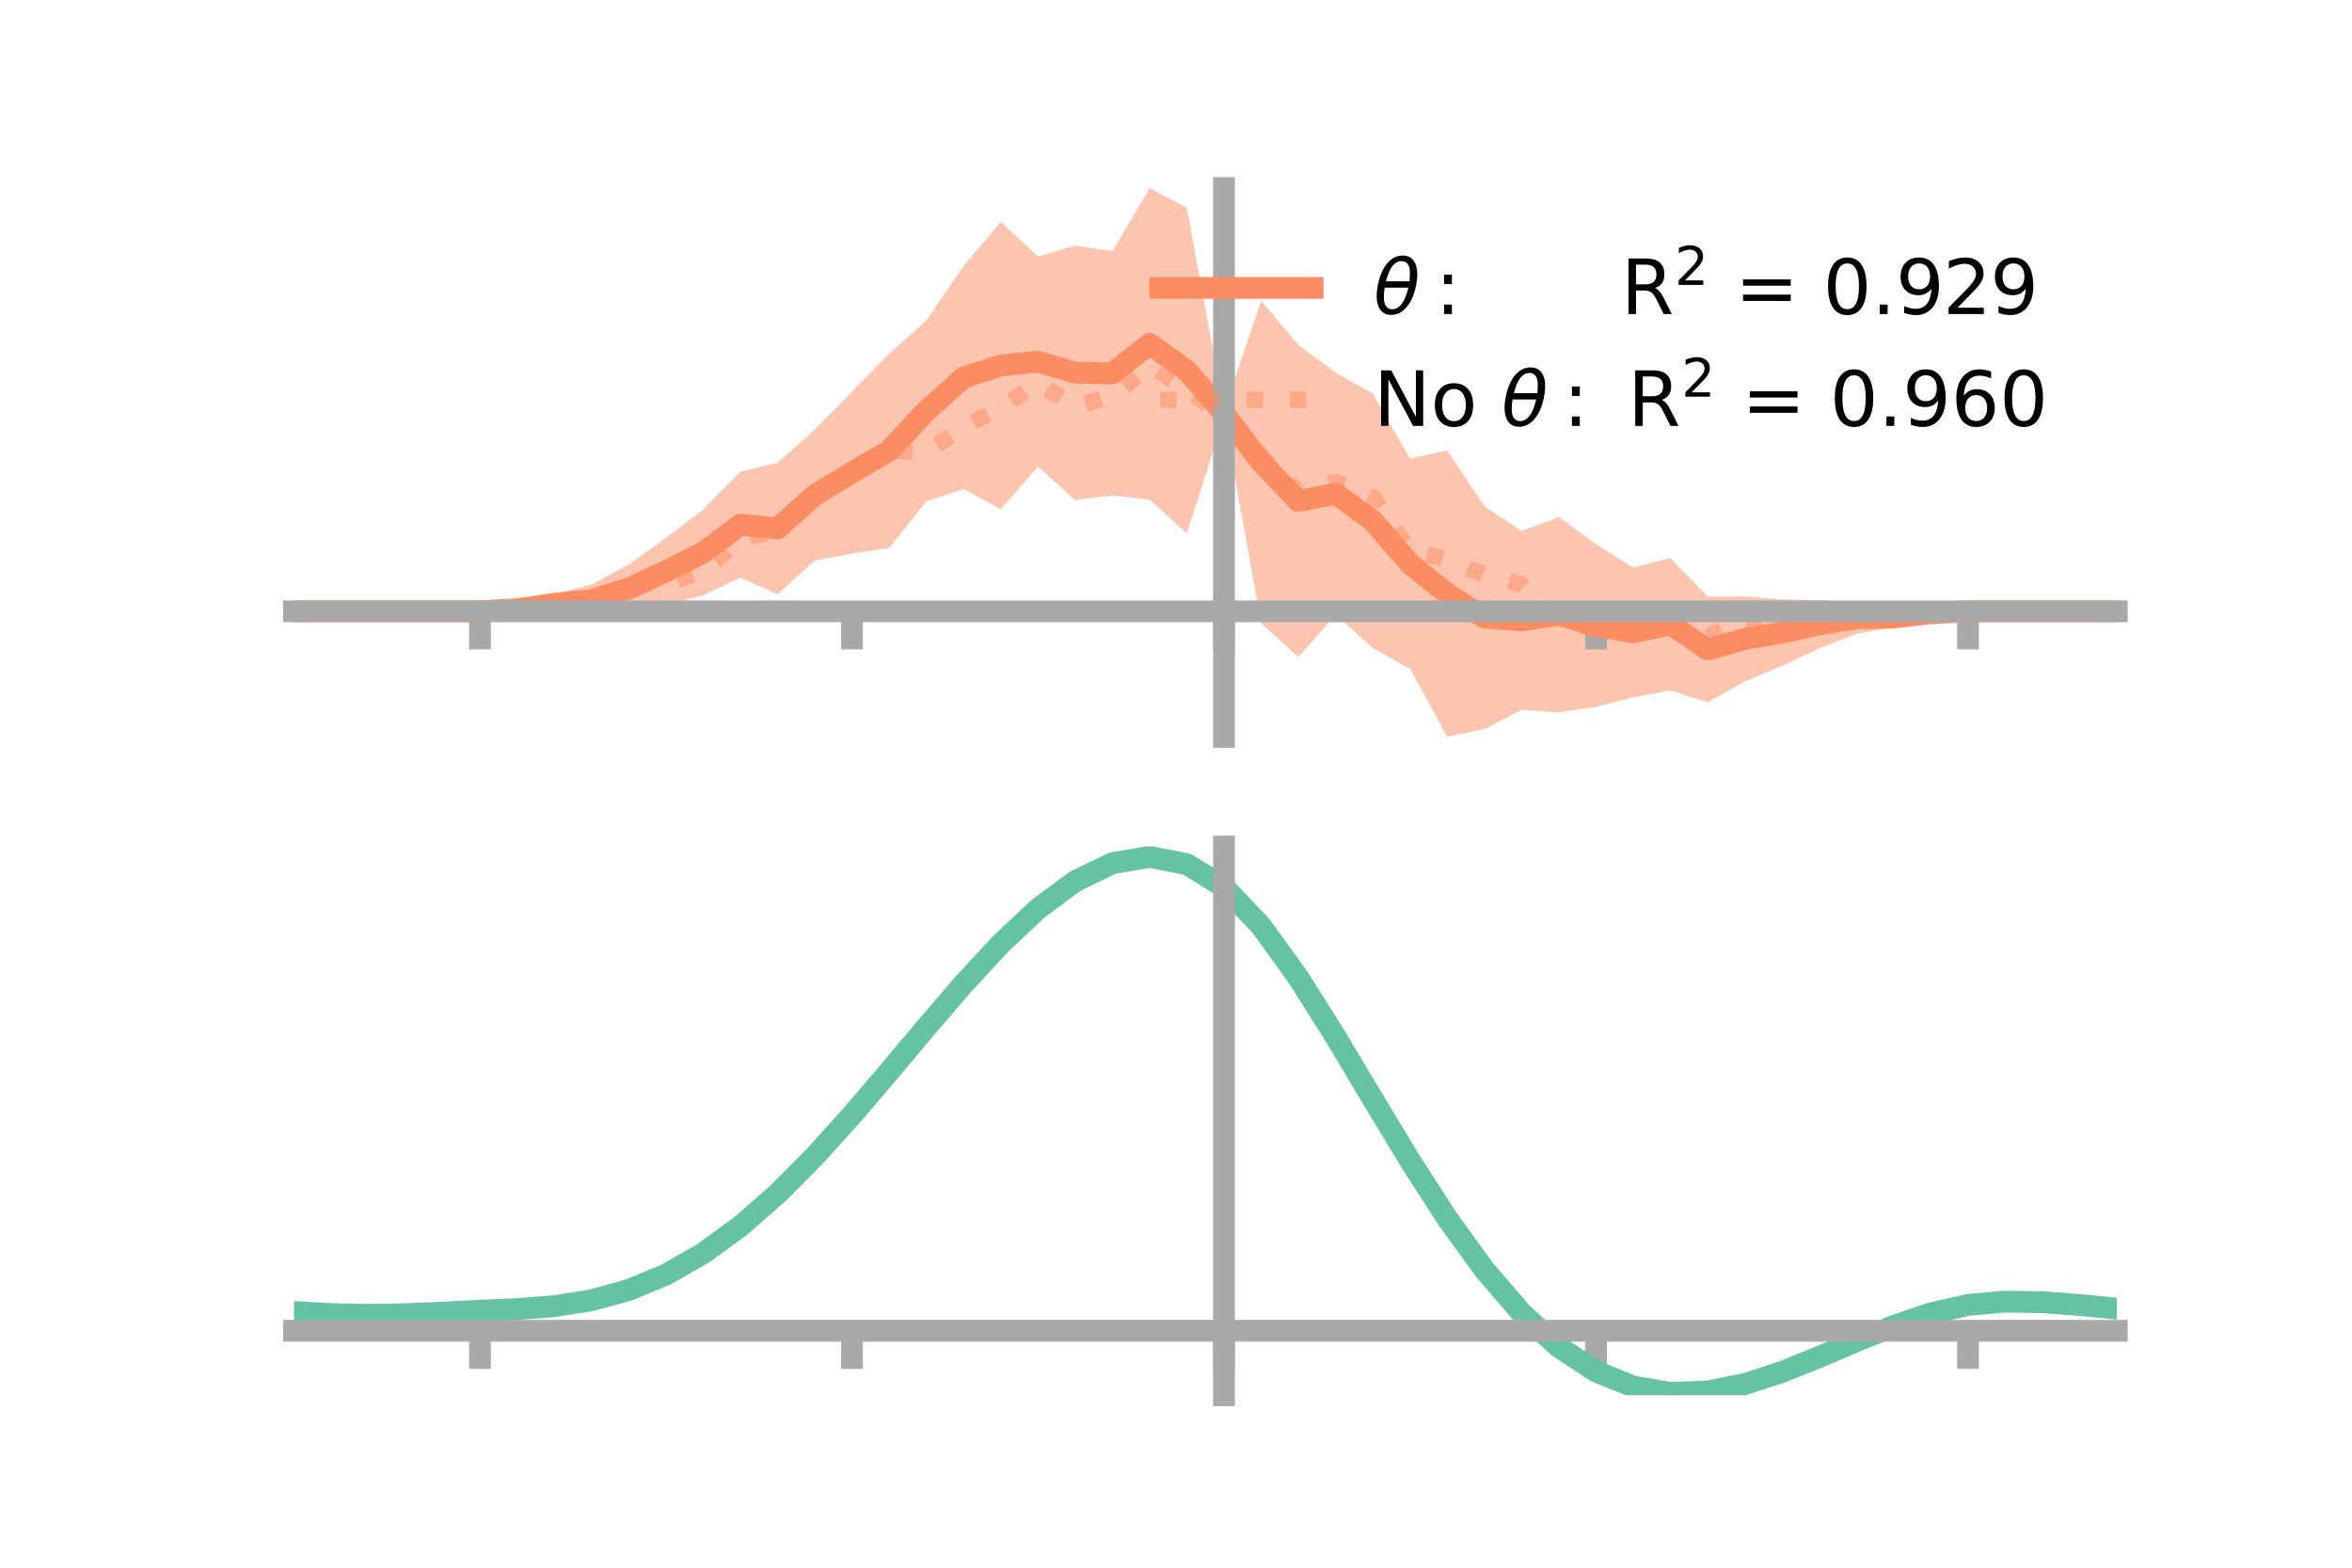 <?xml version="1.0" encoding="utf-8" standalone="no"?>
<!DOCTYPE svg PUBLIC "-//W3C//DTD SVG 1.1//EN"
  "http://www.w3.org/Graphics/SVG/1.1/DTD/svg11.dtd">
<!-- Created with matplotlib (https://matplotlib.org/) -->
<svg height="144pt" version="1.1" viewBox="0 0 216 144" width="216pt" xmlns="http://www.w3.org/2000/svg" xmlns:xlink="http://www.w3.org/1999/xlink">
 <defs>
  <style type="text/css">*{stroke-linecap:butt;stroke-linejoin:round;}</style>
 </defs>
 <g id="figure_1">
  <g id="patch_1">
   <path d="M 0 144 
L 216 144 
L 216 0 
L 0 0 
z
" style="fill:none;"/>
  </g>
  <g id="axes_1">
   <g id="patch_2">
    <path d="M 27 67.68 
L 194.4 67.68 
L 194.4 17.28 
L 27 17.28 
z
" style="fill:none;"/>
   </g>
   <g id="PolyCollection_1">
    <path clip-path="url(#pccf08fec42)" d="M 27 56.151 
L 27 56.151 
L 30.416 56.151 
L 33.833 56.151 
L 37.249 56.151 
L 40.665 56.151 
L 44.082 56.15 
L 47.498 55.67 
L 50.914 54.566 
L 54.331 53.693 
L 57.747 51.847 
L 61.163 49.403 
L 64.58 46.81 
L 67.996 43.324 
L 71.412 42.5 
L 74.829 39.463 
L 78.245 35.955 
L 81.661 32.478 
L 85.078 29.429 
L 88.494 24.427 
L 91.91 20.375 
L 95.327 23.567 
L 98.743 22.548 
L 102.159 23.074 
L 105.576 17.28 
L 108.992 19.082 
L 112.408 37.604 
L 115.824 27.642 
L 119.241 31.694 
L 122.657 34.228 
L 126.073 36.155 
L 129.49 42.125 
L 132.906 41.361 
L 136.322 46.504 
L 139.739 48.769 
L 143.155 47.5 
L 146.571 49.987 
L 149.988 52.129 
L 153.404 51.249 
L 156.82 54.81 
L 160.237 54.782 
L 163.653 55.059 
L 167.069 55.134 
L 170.486 55.37 
L 173.902 55.822 
L 177.318 56.041 
L 180.735 56.15 
L 184.151 56.151 
L 187.567 56.151 
L 190.984 56.151 
L 194.4 56.151 
L 194.4 56.151 
L 194.4 56.151 
L 190.984 56.151 
L 187.567 56.151 
L 184.151 56.151 
L 180.735 56.151 
L 177.318 56.614 
L 173.902 57.615 
L 170.486 58.22 
L 167.069 59.561 
L 163.653 61.179 
L 160.237 62.6 
L 156.82 64.514 
L 153.404 63.421 
L 149.988 64.047 
L 146.571 64.933 
L 143.155 65.432 
L 139.739 65.213 
L 136.322 66.968 
L 132.906 67.68 
L 129.49 61.438 
L 126.073 59.522 
L 122.657 56.456 
L 119.241 60.357 
L 115.824 57.255 
L 112.408 38.36 
L 108.992 48.993 
L 105.576 45.9 
L 102.159 45.511 
L 98.743 45.928 
L 95.327 42.871 
L 91.91 46.77 
L 88.494 44.936 
L 85.078 46.058 
L 81.661 50.328 
L 78.245 50.846 
L 74.829 51.491 
L 71.412 54.592 
L 67.996 53.065 
L 64.58 54.679 
L 61.163 55.566 
L 57.747 56.254 
L 54.331 56.548 
L 50.914 56.36 
L 47.498 56.247 
L 44.082 56.151 
L 40.665 56.151 
L 37.249 56.151 
L 33.833 56.151 
L 30.416 56.151 
L 27 56.151 
z
" style="fill:#fc8d62;fill-opacity:0.5;"/>
   </g>
   <g id="matplotlib.axis_1">
    <g id="xtick_1">
     <g id="line2d_1">
      <defs>
       <path d="M 0 0 
L 0 3.5 
" id="m012973ee47" style="stroke:#a9a9a9;stroke-width:2;"/>
      </defs>
      <g>
       <use style="fill:#a9a9a9;stroke:#a9a9a9;stroke-width:2;" x="44.082" xlink:href="#m012973ee47" y="56.151"/>
      </g>
     </g>
    </g>
    <g id="xtick_2">
     <g id="line2d_2">
      <g>
       <use style="fill:#a9a9a9;stroke:#a9a9a9;stroke-width:2;" x="78.245" xlink:href="#m012973ee47" y="56.151"/>
      </g>
     </g>
    </g>
    <g id="xtick_3">
     <g id="line2d_3">
      <g>
       <use style="fill:#a9a9a9;stroke:#a9a9a9;stroke-width:2;" x="112.408" xlink:href="#m012973ee47" y="56.151"/>
      </g>
     </g>
    </g>
    <g id="xtick_4">
     <g id="line2d_4">
      <g>
       <use style="fill:#a9a9a9;stroke:#a9a9a9;stroke-width:2;" x="146.571" xlink:href="#m012973ee47" y="56.151"/>
      </g>
     </g>
    </g>
    <g id="xtick_5">
     <g id="line2d_5">
      <g>
       <use style="fill:#a9a9a9;stroke:#a9a9a9;stroke-width:2;" x="180.735" xlink:href="#m012973ee47" y="56.151"/>
      </g>
     </g>
    </g>
   </g>
   <g id="matplotlib.axis_2"/>
   <g id="line2d_6">
    <path clip-path="url(#pccf08fec42)" d="M 27 56.151 
L 30.416 56.151 
L 33.833 56.151 
L 37.249 56.151 
L 40.665 56.151 
L 44.082 56.15 
L 47.498 55.959 
L 50.914 55.463 
L 54.331 55.12 
L 57.747 54.051 
L 61.163 52.484 
L 64.58 50.745 
L 67.996 48.194 
L 71.412 48.546 
L 74.829 45.477 
L 78.245 43.4 
L 81.661 41.403 
L 85.078 37.743 
L 88.494 34.682 
L 91.91 33.573 
L 95.327 33.219 
L 98.743 34.238 
L 102.159 34.292 
L 105.576 31.59 
L 108.992 34.037 
L 112.408 37.982 
L 115.824 42.448 
L 119.241 46.026 
L 122.657 45.342 
L 126.073 47.839 
L 129.49 51.782 
L 132.906 54.521 
L 136.322 56.736 
L 139.739 56.991 
L 143.155 56.466 
L 146.571 57.46 
L 149.988 58.088 
L 153.404 57.335 
L 156.82 59.662 
L 160.237 58.691 
L 163.653 58.119 
L 167.069 57.348 
L 170.486 56.795 
L 173.902 56.719 
L 177.318 56.328 
L 180.735 56.151 
L 184.151 56.151 
L 187.567 56.151 
L 190.984 56.151 
L 194.4 56.151 
" style="fill:none;stroke:#fc8d62;stroke-linecap:square;stroke-width:2;"/>
   </g>
   <g id="line2d_7">
    <path clip-path="url(#pccf08fec42)" d="M 27 56.151 
L 30.416 56.151 
L 33.833 56.151 
L 37.249 56.151 
L 40.665 56.151 
L 44.082 56.15 
L 47.498 56.073 
L 50.914 55.724 
L 54.331 55.56 
L 57.747 53.652 
L 61.163 53.564 
L 64.58 52.557 
L 67.996 49.509 
L 71.412 48.73 
L 74.829 45.785 
L 78.245 43.364 
L 81.661 41.35 
L 85.078 41.566 
L 88.494 39.194 
L 91.91 37.464 
L 95.327 35.181 
L 98.743 37.313 
L 102.159 36.405 
L 105.576 33.599 
L 108.992 35.675 
L 112.408 38.465 
L 115.824 41.891 
L 119.241 45.128 
L 122.657 44.255 
L 126.073 45.656 
L 129.49 50.588 
L 132.906 51.376 
L 136.322 52.8 
L 139.739 53.684 
L 143.155 56.953 
L 146.571 57.826 
L 149.988 58.052 
L 153.404 57.363 
L 156.82 58.488 
L 160.237 56.958 
L 163.653 57.075 
L 167.069 57.783 
L 170.486 56.366 
L 173.902 56.466 
L 177.318 56.214 
L 180.735 56.151 
L 184.151 56.151 
L 187.567 56.151 
L 190.984 56.151 
L 194.4 56.151 
" style="fill:none;stroke:#fc8d62;stroke-dasharray:1.5,2.475;stroke-dashoffset:0;stroke-opacity:0.5;stroke-width:1.5;"/>
   </g>
   <g id="patch_3">
    <path d="M 112.408 67.68 
L 112.408 17.28 
" style="fill:none;stroke:#a9a9a9;stroke-linecap:square;stroke-linejoin:miter;stroke-width:2;"/>
   </g>
   <g id="patch_4">
    <path d="M 194.4 67.68 
L 194.4 17.28 
" style="fill:none;"/>
   </g>
   <g id="patch_5">
    <path d="M 27 56.151 
L 194.4 56.151 
" style="fill:none;stroke:#a9a9a9;stroke-linecap:square;stroke-linejoin:miter;stroke-width:2;"/>
   </g>
   <g id="patch_6">
    <path d="M 27 17.28 
L 194.4 17.28 
" style="fill:none;"/>
   </g>
   <g id="legend_1">
    <g id="line2d_8">
     <path d="M 106.55 26.449 
L 120.55 26.449 
" style="fill:none;stroke:#fc8d62;stroke-linecap:square;stroke-width:2;"/>
    </g>
    <g id="line2d_9"/>
    <g id="text_1">
     <!-- $\theta:$      R$^{2}$ = 0.929 -->
     <g transform="translate(126.15 28.899)scale(0.07 -0.07)">
      <defs>
       <path d="M 45.516 34.672 
L 14.453 34.672 
Q 12.359 20.062 14.5 13.875 
Q 17.188 6.25 24.469 6.25 
Q 31.781 6.25 37.359 13.922 
Q 42.234 20.656 45.516 34.672 
z
M 47.016 42.969 
Q 48.344 56.844 46.625 61.719 
Q 43.953 69.438 36.766 69.438 
Q 29.297 69.438 23.828 61.812 
Q 19.531 55.672 16.156 42.969 
z
M 38.188 76.766 
Q 49.906 76.766 54.594 66.406 
Q 59.281 56.109 55.719 37.844 
Q 52.203 19.625 43.453 9.281 
Q 34.766 -1.125 23.047 -1.125 
Q 11.281 -1.125 6.641 9.281 
Q 2 19.625 5.516 37.844 
Q 9.078 56.109 17.719 66.406 
Q 26.422 76.766 38.188 76.766 
z
" id="DejaVuSans-Oblique-952"/>
       <path d="M 11.719 12.406 
L 22.016 12.406 
L 22.016 0 
L 11.719 0 
z
M 11.719 51.703 
L 22.016 51.703 
L 22.016 39.312 
L 11.719 39.312 
z
" id="DejaVuSans-58"/>
       <path id="DejaVuSans-32"/>
       <path d="M 44.391 34.188 
Q 47.562 33.109 50.562 29.594 
Q 53.562 26.078 56.594 19.922 
L 66.609 0 
L 56 0 
L 46.688 18.703 
Q 43.062 26.031 39.672 28.422 
Q 36.281 30.812 30.422 30.812 
L 19.672 30.812 
L 19.672 0 
L 9.812 0 
L 9.812 72.906 
L 32.078 72.906 
Q 44.578 72.906 50.734 67.672 
Q 56.891 62.453 56.891 51.906 
Q 56.891 45.016 53.688 40.469 
Q 50.484 35.938 44.391 34.188 
z
M 19.672 64.797 
L 19.672 38.922 
L 32.078 38.922 
Q 39.203 38.922 42.844 42.219 
Q 46.484 45.516 46.484 51.906 
Q 46.484 58.297 42.844 61.547 
Q 39.203 64.797 32.078 64.797 
z
" id="DejaVuSans-82"/>
       <path d="M 19.188 8.297 
L 53.609 8.297 
L 53.609 0 
L 7.328 0 
L 7.328 8.297 
Q 12.938 14.109 22.625 23.891 
Q 32.328 33.688 34.812 36.531 
Q 39.547 41.844 41.422 45.531 
Q 43.312 49.219 43.312 52.781 
Q 43.312 58.594 39.234 62.25 
Q 35.156 65.922 28.609 65.922 
Q 23.969 65.922 18.812 64.312 
Q 13.672 62.703 7.812 59.422 
L 7.812 69.391 
Q 13.766 71.781 18.938 73 
Q 24.125 74.219 28.422 74.219 
Q 39.75 74.219 46.484 68.547 
Q 53.219 62.891 53.219 53.422 
Q 53.219 48.922 51.531 44.891 
Q 49.859 40.875 45.406 35.406 
Q 44.188 33.984 37.641 27.219 
Q 31.109 20.453 19.188 8.297 
z
" id="DejaVuSans-50"/>
       <path d="M 10.594 45.406 
L 73.188 45.406 
L 73.188 37.203 
L 10.594 37.203 
z
M 10.594 25.484 
L 73.188 25.484 
L 73.188 17.188 
L 10.594 17.188 
z
" id="DejaVuSans-61"/>
       <path d="M 31.781 66.406 
Q 24.172 66.406 20.328 58.906 
Q 16.5 51.422 16.5 36.375 
Q 16.5 21.391 20.328 13.891 
Q 24.172 6.391 31.781 6.391 
Q 39.453 6.391 43.281 13.891 
Q 47.125 21.391 47.125 36.375 
Q 47.125 51.422 43.281 58.906 
Q 39.453 66.406 31.781 66.406 
z
M 31.781 74.219 
Q 44.047 74.219 50.516 64.516 
Q 56.984 54.828 56.984 36.375 
Q 56.984 17.969 50.516 8.266 
Q 44.047 -1.422 31.781 -1.422 
Q 19.531 -1.422 13.062 8.266 
Q 6.594 17.969 6.594 36.375 
Q 6.594 54.828 13.062 64.516 
Q 19.531 74.219 31.781 74.219 
z
" id="DejaVuSans-48"/>
       <path d="M 10.688 12.406 
L 21 12.406 
L 21 0 
L 10.688 0 
z
" id="DejaVuSans-46"/>
       <path d="M 10.984 1.516 
L 10.984 10.5 
Q 14.703 8.734 18.5 7.812 
Q 22.312 6.891 25.984 6.891 
Q 35.75 6.891 40.891 13.453 
Q 46.047 20.016 46.781 33.406 
Q 43.953 29.203 39.594 26.953 
Q 35.25 24.703 29.984 24.703 
Q 19.047 24.703 12.672 31.312 
Q 6.297 37.938 6.297 49.422 
Q 6.297 60.641 12.938 67.422 
Q 19.578 74.219 30.609 74.219 
Q 43.266 74.219 49.922 64.516 
Q 56.594 54.828 56.594 36.375 
Q 56.594 19.141 48.406 8.859 
Q 40.234 -1.422 26.422 -1.422 
Q 22.703 -1.422 18.891 -0.688 
Q 15.094 0.047 10.984 1.516 
z
M 30.609 32.422 
Q 37.25 32.422 41.125 36.953 
Q 45.016 41.5 45.016 49.422 
Q 45.016 57.281 41.125 61.844 
Q 37.25 66.406 30.609 66.406 
Q 23.969 66.406 20.094 61.844 
Q 16.219 57.281 16.219 49.422 
Q 16.219 41.5 20.094 36.953 
Q 23.969 32.422 30.609 32.422 
z
" id="DejaVuSans-57"/>
      </defs>
      <use transform="translate(0 0.766)" xlink:href="#DejaVuSans-Oblique-952"/>
      <use transform="translate(80.664 0.766)" xlink:href="#DejaVuSans-58"/>
      <use transform="translate(133.838 0.766)" xlink:href="#DejaVuSans-32"/>
      <use transform="translate(165.625 0.766)" xlink:href="#DejaVuSans-32"/>
      <use transform="translate(197.412 0.766)" xlink:href="#DejaVuSans-32"/>
      <use transform="translate(229.199 0.766)" xlink:href="#DejaVuSans-32"/>
      <use transform="translate(260.986 0.766)" xlink:href="#DejaVuSans-32"/>
      <use transform="translate(292.773 0.766)" xlink:href="#DejaVuSans-32"/>
      <use transform="translate(324.561 0.766)" xlink:href="#DejaVuSans-82"/>
      <use transform="translate(395 39.047)scale(0.7)" xlink:href="#DejaVuSans-50"/>
      <use transform="translate(442.271 0.766)" xlink:href="#DejaVuSans-32"/>
      <use transform="translate(474.058 0.766)" xlink:href="#DejaVuSans-61"/>
      <use transform="translate(557.847 0.766)" xlink:href="#DejaVuSans-32"/>
      <use transform="translate(589.634 0.766)" xlink:href="#DejaVuSans-48"/>
      <use transform="translate(653.257 0.766)" xlink:href="#DejaVuSans-46"/>
      <use transform="translate(685.044 0.766)" xlink:href="#DejaVuSans-57"/>
      <use transform="translate(746.917 0.766)" xlink:href="#DejaVuSans-50"/>
      <use transform="translate(808.79 0.766)" xlink:href="#DejaVuSans-57"/>
     </g>
    </g>
    <g id="line2d_10">
     <path d="M 106.55 36.724 
L 120.55 36.724 
" style="fill:none;stroke:#fc8d62;stroke-dasharray:1.5,2.475;stroke-dashoffset:0;stroke-opacity:0.5;stroke-width:1.5;"/>
    </g>
    <g id="line2d_11"/>
    <g id="text_2">
     <!-- No $\theta:$ R$^{2}$ = 0.960 -->
     <g transform="translate(126.15 39.174)scale(0.07 -0.07)">
      <defs>
       <path d="M 9.812 72.906 
L 23.094 72.906 
L 55.422 11.922 
L 55.422 72.906 
L 64.984 72.906 
L 64.984 0 
L 51.703 0 
L 19.391 60.984 
L 19.391 0 
L 9.812 0 
z
" id="DejaVuSans-78"/>
       <path d="M 30.609 48.391 
Q 23.391 48.391 19.188 42.75 
Q 14.984 37.109 14.984 27.297 
Q 14.984 17.484 19.156 11.844 
Q 23.344 6.203 30.609 6.203 
Q 37.797 6.203 41.984 11.859 
Q 46.188 17.531 46.188 27.297 
Q 46.188 37.016 41.984 42.703 
Q 37.797 48.391 30.609 48.391 
z
M 30.609 56 
Q 42.328 56 49.016 48.375 
Q 55.719 40.766 55.719 27.297 
Q 55.719 13.875 49.016 6.219 
Q 42.328 -1.422 30.609 -1.422 
Q 18.844 -1.422 12.172 6.219 
Q 5.516 13.875 5.516 27.297 
Q 5.516 40.766 12.172 48.375 
Q 18.844 56 30.609 56 
z
" id="DejaVuSans-111"/>
       <path d="M 33.016 40.375 
Q 26.375 40.375 22.484 35.828 
Q 18.609 31.297 18.609 23.391 
Q 18.609 15.531 22.484 10.953 
Q 26.375 6.391 33.016 6.391 
Q 39.656 6.391 43.531 10.953 
Q 47.406 15.531 47.406 23.391 
Q 47.406 31.297 43.531 35.828 
Q 39.656 40.375 33.016 40.375 
z
M 52.594 71.297 
L 52.594 62.312 
Q 48.875 64.062 45.094 64.984 
Q 41.312 65.922 37.594 65.922 
Q 27.828 65.922 22.672 59.328 
Q 17.531 52.734 16.797 39.406 
Q 19.672 43.656 24.016 45.922 
Q 28.375 48.188 33.594 48.188 
Q 44.578 48.188 50.953 41.516 
Q 57.328 34.859 57.328 23.391 
Q 57.328 12.156 50.688 5.359 
Q 44.047 -1.422 33.016 -1.422 
Q 20.359 -1.422 13.672 8.266 
Q 6.984 17.969 6.984 36.375 
Q 6.984 53.656 15.188 63.938 
Q 23.391 74.219 37.203 74.219 
Q 40.922 74.219 44.703 73.484 
Q 48.484 72.75 52.594 71.297 
z
" id="DejaVuSans-54"/>
      </defs>
      <use transform="translate(0 0.766)" xlink:href="#DejaVuSans-78"/>
      <use transform="translate(74.805 0.766)" xlink:href="#DejaVuSans-111"/>
      <use transform="translate(135.986 0.766)" xlink:href="#DejaVuSans-32"/>
      <use transform="translate(167.773 0.766)" xlink:href="#DejaVuSans-Oblique-952"/>
      <use transform="translate(248.438 0.766)" xlink:href="#DejaVuSans-58"/>
      <use transform="translate(301.611 0.766)" xlink:href="#DejaVuSans-32"/>
      <use transform="translate(333.398 0.766)" xlink:href="#DejaVuSans-82"/>
      <use transform="translate(403.838 39.047)scale(0.7)" xlink:href="#DejaVuSans-50"/>
      <use transform="translate(451.108 0.766)" xlink:href="#DejaVuSans-32"/>
      <use transform="translate(482.896 0.766)" xlink:href="#DejaVuSans-61"/>
      <use transform="translate(566.685 0.766)" xlink:href="#DejaVuSans-32"/>
      <use transform="translate(598.472 0.766)" xlink:href="#DejaVuSans-48"/>
      <use transform="translate(662.095 0.766)" xlink:href="#DejaVuSans-46"/>
      <use transform="translate(693.882 0.766)" xlink:href="#DejaVuSans-57"/>
      <use transform="translate(757.505 0.766)" xlink:href="#DejaVuSans-54"/>
      <use transform="translate(821.128 0.766)" xlink:href="#DejaVuSans-48"/>
     </g>
    </g>
   </g>
  </g>
  <g id="axes_2">
   <g id="patch_7">
    <path d="M 27 128.16 
L 194.4 128.16 
L 194.4 77.76 
L 27 77.76 
z
" style="fill:none;"/>
   </g>
   <g id="PolyCollection_2">
    <path clip-path="url(#p5bdab799a3)" d="M 27 120.545 
L 27 120.465 
L 30.416 120.675 
L 33.833 120.745 
L 37.249 120.678 
L 40.665 120.519 
L 44.082 120.34 
L 47.498 120.184 
L 50.914 119.911 
L 54.331 119.363 
L 57.747 118.412 
L 61.163 116.968 
L 64.58 114.979 
L 67.996 112.437 
L 71.412 109.373 
L 74.829 105.854 
L 78.245 101.982 
L 81.661 97.886 
L 85.078 93.72 
L 88.494 89.658 
L 91.91 85.891 
L 95.327 82.616 
L 98.743 80.036 
L 102.159 78.352 
L 105.576 77.76 
L 108.992 78.445 
L 112.408 80.575 
L 115.824 84.231 
L 119.241 89.031 
L 122.657 94.538 
L 126.073 100.344 
L 129.49 106.091 
L 132.906 111.48 
L 136.322 116.276 
L 139.739 120.31 
L 143.155 123.481 
L 146.571 125.751 
L 149.988 127.142 
L 153.404 127.725 
L 156.82 127.61 
L 160.237 126.931 
L 163.653 125.839 
L 167.069 124.495 
L 170.486 123.061 
L 173.902 121.695 
L 177.318 120.551 
L 180.735 119.779 
L 184.151 119.479 
L 187.567 119.539 
L 190.984 119.808 
L 194.4 120.151 
L 194.4 120.258 
L 194.4 120.258 
L 190.984 119.94 
L 187.567 119.691 
L 184.151 119.641 
L 180.735 119.948 
L 177.318 120.731 
L 173.902 121.905 
L 170.486 123.318 
L 167.069 124.806 
L 163.653 126.199 
L 160.237 127.329 
L 156.82 128.033 
L 153.404 128.16 
L 149.988 127.585 
L 146.571 126.213 
L 143.155 123.99 
L 139.739 120.904 
L 136.322 116.993 
L 132.906 112.35 
L 129.49 107.132 
L 126.073 101.564 
L 122.657 95.932 
L 119.241 90.586 
L 115.824 85.924 
L 112.408 82.375 
L 108.992 80.313 
L 105.576 79.654 
L 102.159 80.23 
L 98.743 81.857 
L 95.327 84.34 
L 91.91 87.485 
L 88.494 91.096 
L 85.078 94.981 
L 81.661 98.96 
L 78.245 102.866 
L 74.829 106.556 
L 71.412 109.909 
L 67.996 112.831 
L 64.58 115.263 
L 61.163 117.175 
L 57.747 118.576 
L 54.331 119.505 
L 50.914 120.042 
L 47.498 120.304 
L 44.082 120.449 
L 40.665 120.612 
L 37.249 120.751 
L 33.833 120.803 
L 30.416 120.735 
L 27 120.545 
z
" style="fill:#66c2a5;fill-opacity:0.5;"/>
   </g>
   <g id="matplotlib.axis_3">
    <g id="xtick_6">
     <g id="line2d_12">
      <g>
       <use style="fill:#a9a9a9;stroke:#a9a9a9;stroke-width:2;" x="44.082" xlink:href="#m012973ee47" y="122.24"/>
      </g>
     </g>
    </g>
    <g id="xtick_7">
     <g id="line2d_13">
      <g>
       <use style="fill:#a9a9a9;stroke:#a9a9a9;stroke-width:2;" x="78.245" xlink:href="#m012973ee47" y="122.24"/>
      </g>
     </g>
    </g>
    <g id="xtick_8">
     <g id="line2d_14">
      <g>
       <use style="fill:#a9a9a9;stroke:#a9a9a9;stroke-width:2;" x="112.408" xlink:href="#m012973ee47" y="122.24"/>
      </g>
     </g>
    </g>
    <g id="xtick_9">
     <g id="line2d_15">
      <g>
       <use style="fill:#a9a9a9;stroke:#a9a9a9;stroke-width:2;" x="146.571" xlink:href="#m012973ee47" y="122.24"/>
      </g>
     </g>
    </g>
    <g id="xtick_10">
     <g id="line2d_16">
      <g>
       <use style="fill:#a9a9a9;stroke:#a9a9a9;stroke-width:2;" x="180.735" xlink:href="#m012973ee47" y="122.24"/>
      </g>
     </g>
    </g>
   </g>
   <g id="matplotlib.axis_4"/>
   <g id="line2d_17">
    <path clip-path="url(#p5bdab799a3)" d="M 27 120.505 
L 30.416 120.705 
L 33.833 120.774 
L 37.249 120.715 
L 40.665 120.566 
L 44.082 120.394 
L 47.498 120.244 
L 50.914 119.977 
L 54.331 119.434 
L 57.747 118.494 
L 61.163 117.072 
L 64.58 115.121 
L 67.996 112.634 
L 71.412 109.641 
L 74.829 106.205 
L 78.245 102.424 
L 81.661 98.423 
L 85.078 94.35 
L 88.494 90.377 
L 91.91 86.688 
L 95.327 83.478 
L 98.743 80.946 
L 102.159 79.291 
L 105.576 78.707 
L 108.992 79.379 
L 112.408 81.475 
L 115.824 85.077 
L 119.241 89.808 
L 122.657 95.235 
L 126.073 100.954 
L 129.49 106.612 
L 132.906 111.915 
L 136.322 116.634 
L 139.739 120.607 
L 143.155 123.736 
L 146.571 125.982 
L 149.988 127.363 
L 153.404 127.942 
L 156.82 127.821 
L 160.237 127.13 
L 163.653 126.019 
L 167.069 124.65 
L 170.486 123.189 
L 173.902 121.8 
L 177.318 120.641 
L 180.735 119.864 
L 184.151 119.56 
L 187.567 119.615 
L 190.984 119.874 
L 194.4 120.205 
" style="fill:none;stroke:#66c2a5;stroke-linecap:square;stroke-width:2;"/>
   </g>
   <g id="patch_8">
    <path d="M 112.408 128.16 
L 112.408 77.76 
" style="fill:none;stroke:#a9a9a9;stroke-linecap:square;stroke-linejoin:miter;stroke-width:2;"/>
   </g>
   <g id="patch_9">
    <path d="M 194.4 128.16 
L 194.4 77.76 
" style="fill:none;"/>
   </g>
   <g id="patch_10">
    <path d="M 27 122.24 
L 194.4 122.24 
" style="fill:none;stroke:#a9a9a9;stroke-linecap:square;stroke-linejoin:miter;stroke-width:2;"/>
   </g>
   <g id="patch_11">
    <path d="M 27 77.76 
L 194.4 77.76 
" style="fill:none;"/>
   </g>
  </g>
 </g>
 <defs>
  <clipPath id="pccf08fec42">
   <rect height="50.4" width="167.4" x="27" y="17.28"/>
  </clipPath>
  <clipPath id="p5bdab799a3">
   <rect height="50.4" width="167.4" x="27" y="77.76"/>
  </clipPath>
 </defs>
</svg>
